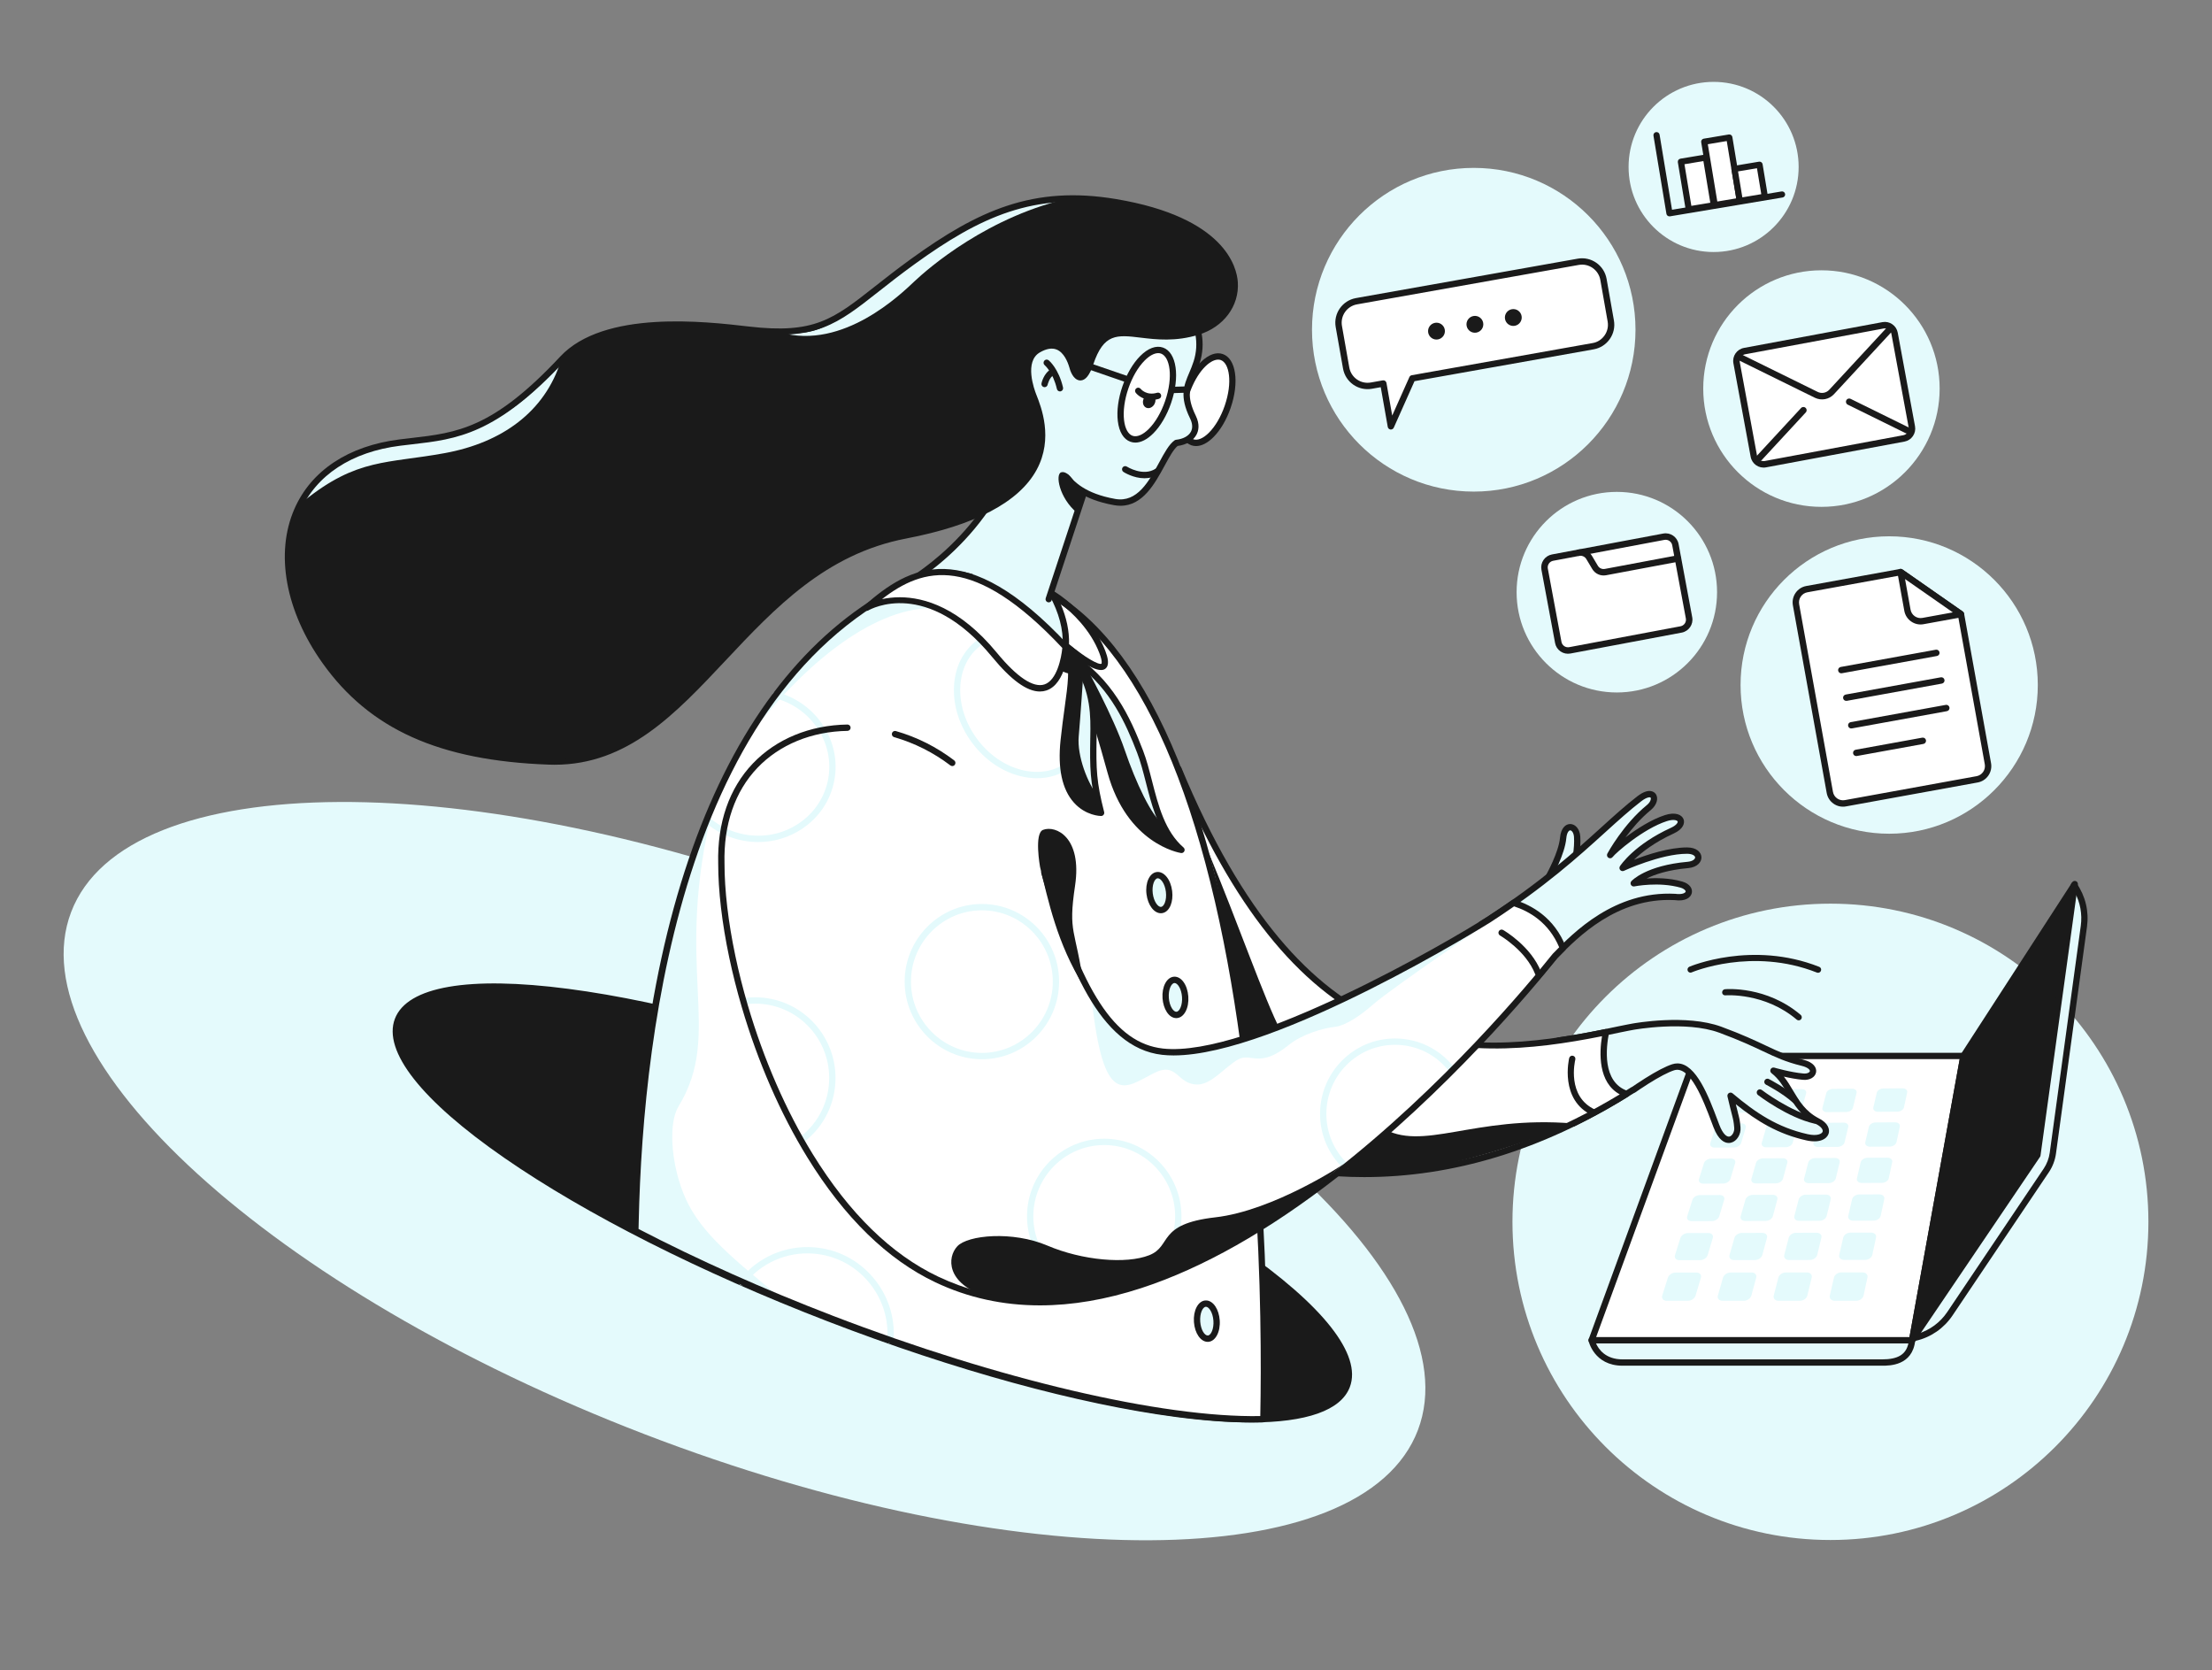 <svg width="253" height="191" viewBox="0 0 253 191" fill="none" xmlns="http://www.w3.org/2000/svg">
<rect x="0" y="0" width="253" height="191" fill="#808080" stroke="none"/>
<g clip-path="url(#clip0_1644_3349)">
<path d="M209.357 176.099C229.443 176.099 245.726 159.81 245.726 139.716C245.726 119.622 229.443 103.333 209.357 103.333C189.272 103.333 172.989 119.622 172.989 139.716C172.989 159.81 189.272 176.099 209.357 176.099Z" fill="#E4FAFC"/>
<path d="M162.173 163.537C168.495 146.926 139.136 120.2 96.599 103.842C54.062 87.484 14.455 87.689 8.134 104.3C1.812 120.911 31.171 147.638 73.708 163.995C116.245 180.353 155.852 180.148 162.173 163.537Z" fill="#E4FAFC"/>
<path d="M234.047 133.836L223.022 150.225C222.09 151.61 220.671 152.589 219.05 152.966L218.823 153.019L237.219 101.213C238.17 102.58 238.574 104.257 238.347 105.91L234.797 131.866C234.701 132.572 234.444 133.246 234.047 133.836Z" fill="#E4FAFC"/>
<path d="M218.822 153.381C218.721 153.381 218.623 153.338 218.554 153.259C218.466 153.161 218.44 153.022 218.484 152.897L236.88 101.092C236.925 100.964 237.038 100.873 237.171 100.855C237.307 100.837 237.437 100.895 237.514 101.006C238.521 102.452 238.944 104.211 238.704 105.96L235.154 131.916C235.05 132.672 234.771 133.407 234.345 134.039L223.32 150.428C222.334 151.894 220.846 152.921 219.13 153.319L218.903 153.372C218.877 153.378 218.85 153.381 218.822 153.381ZM237.306 102.044L219.389 152.501C220.748 152.084 221.921 151.216 222.724 150.023L233.749 133.634C234.113 133.093 234.352 132.464 234.441 131.817L237.992 105.861C238.172 104.537 237.93 103.206 237.306 102.044Z" fill="#1A1A1A"/>
<path d="M185.577 155.806H215.275C216.966 155.806 218.47 155.334 218.697 153.255C216.684 153.255 182.045 153.255 182.045 153.255C182.045 153.255 182.57 155.806 185.577 155.806Z" fill="#E4FAFC"/>
<path d="M215.275 156.168H185.577C182.315 156.168 181.699 153.356 181.693 153.328C181.671 153.221 181.698 153.11 181.766 153.026C181.834 152.942 181.937 152.893 182.045 152.893H218.697C218.799 152.893 218.897 152.936 218.965 153.013C219.033 153.09 219.066 153.192 219.055 153.294C218.741 156.168 216.132 156.168 215.275 156.168ZM182.546 153.616C182.835 154.275 183.622 155.444 185.577 155.444H215.275C217.074 155.444 217.995 154.892 218.275 153.616H182.546Z" fill="#1A1A1A"/>
<path d="M182.045 153.255H218.697L224.571 120.75H193.934L182.045 153.255Z" fill="white"/>
<path d="M218.698 153.617H182.045C181.928 153.617 181.818 153.559 181.75 153.462C181.683 153.365 181.667 153.241 181.708 153.13L193.597 120.625C193.649 120.482 193.784 120.388 193.934 120.388H224.571C224.678 120.388 224.779 120.435 224.848 120.518C224.916 120.6 224.945 120.709 224.925 120.814L219.052 153.319C219.02 153.492 218.871 153.617 218.698 153.617ZM182.561 152.893H218.397L224.14 121.111H194.185L182.561 152.893Z" fill="#1A1A1A"/>
<path d="M233.029 132.089L218.697 153.255L224.571 120.75L237.305 101.096L233.029 132.089Z" fill="#1A1A1A"/>
<path d="M218.698 153.617C218.652 153.617 218.605 153.608 218.561 153.59C218.404 153.525 218.313 153.358 218.344 153.19L224.217 120.685C224.226 120.637 224.244 120.592 224.27 120.552L237.004 100.898C237.096 100.755 237.274 100.697 237.431 100.756C237.589 100.816 237.685 100.977 237.662 101.145L233.386 132.138C233.378 132.193 233.358 132.246 233.327 132.292L218.995 153.458C218.926 153.56 218.814 153.617 218.698 153.617ZM224.912 120.886L219.355 151.641L232.685 131.955L236.728 102.65L224.912 120.886ZM233.029 132.089H233.033H233.029Z" fill="#1A1A1A"/>
<path d="M210.601 145.499L213.015 145.496C213.403 145.496 213.661 145.76 213.591 146.087L213.149 148.142C213.078 148.476 212.7 148.747 212.307 148.747H209.859C209.466 148.747 209.21 148.476 209.288 148.143L209.763 146.09C209.839 145.763 210.213 145.499 210.601 145.499ZM203.404 146.095L202.873 148.144C202.786 148.477 203.033 148.747 203.425 148.747H205.862C206.254 148.747 206.638 148.477 206.719 148.143L207.217 146.092C207.296 145.766 207.046 145.503 206.66 145.503L204.256 145.506C203.87 145.506 203.489 145.769 203.404 146.095ZM197.071 146.101L196.483 148.145C196.388 148.477 196.626 148.747 197.016 148.747H199.444C199.834 148.747 200.224 148.477 200.314 148.145L200.868 146.098C200.956 145.772 200.715 145.509 200.33 145.51L197.936 145.512C197.552 145.513 197.165 145.776 197.071 146.101ZM190.764 146.106L190.121 148.146C190.017 148.478 190.246 148.747 190.634 148.747H193.052C193.44 148.747 193.836 148.477 193.935 148.146L194.545 146.103C194.643 145.778 194.41 145.515 194.027 145.516L191.642 145.518C191.26 145.519 190.867 145.782 190.764 146.106ZM210.821 141.523L210.364 143.493C210.29 143.813 210.542 144.073 210.927 144.072L213.326 144.069C213.711 144.068 214.08 143.808 214.149 143.487L214.572 141.514C214.64 141.2 214.386 140.947 214.005 140.948L211.639 140.954C211.26 140.955 210.893 141.209 210.821 141.523ZM204.587 141.537L204.077 143.504C203.994 143.823 204.237 144.082 204.621 144.082L207.01 144.078C207.394 144.078 207.769 143.818 207.846 143.498L208.324 141.529C208.4 141.216 208.154 140.964 207.775 140.964L205.419 140.97C205.041 140.971 204.669 141.224 204.587 141.537ZM198.379 141.552L197.815 143.515C197.723 143.834 197.959 144.092 198.34 144.091L200.72 144.088C201.102 144.087 201.483 143.827 201.569 143.509L202.101 141.543C202.186 141.231 201.949 140.979 201.571 140.98L199.224 140.986C198.847 140.986 198.469 141.24 198.379 141.552ZM192.196 141.566L191.578 143.525C191.478 143.843 191.705 144.101 192.085 144.101L194.455 144.097C194.836 144.097 195.222 143.838 195.317 143.519L195.903 141.558C195.996 141.246 195.767 140.994 195.391 140.995L193.053 141.001C192.678 141.002 192.294 141.254 192.196 141.566ZM211.837 137.136L211.398 139.029C211.327 139.337 211.575 139.586 211.952 139.584L214.304 139.578C214.682 139.577 215.043 139.325 215.109 139.018L215.516 137.122C215.58 136.821 215.33 136.578 214.957 136.58L212.637 136.589C212.264 136.59 211.906 136.835 211.837 137.136ZM205.724 137.159L205.234 139.049C205.154 139.355 205.394 139.604 205.77 139.603L208.113 139.596C208.489 139.595 208.855 139.344 208.93 139.037L209.389 137.145C209.462 136.844 209.22 136.602 208.848 136.603L206.537 136.612C206.166 136.614 205.802 136.858 205.724 137.159ZM199.636 137.182L199.093 139.068C199.005 139.374 199.237 139.622 199.612 139.621L201.945 139.614C202.32 139.613 202.692 139.363 202.775 139.056L203.286 137.168C203.367 136.868 203.133 136.626 202.763 136.627L200.461 136.636C200.091 136.638 199.722 136.881 199.636 137.182ZM193.571 137.204L192.977 139.087C192.881 139.392 193.105 139.639 193.478 139.638L195.802 139.631C196.175 139.63 196.553 139.381 196.644 139.075L197.207 137.19C197.297 136.89 197.07 136.649 196.701 136.65L194.408 136.659C194.04 136.661 193.665 136.905 193.571 137.204ZM212.813 132.919L212.391 134.739C212.323 135.035 212.567 135.273 212.938 135.272L215.244 135.262C215.615 135.26 215.967 135.018 216.031 134.723L216.422 132.9C216.484 132.61 216.238 132.377 215.872 132.379L213.596 132.391C213.231 132.393 212.88 132.629 212.813 132.919ZM206.817 132.949L206.345 134.767C206.268 135.062 206.505 135.3 206.874 135.298L209.171 135.288C209.541 135.287 209.899 135.045 209.97 134.75L210.412 132.931C210.482 132.641 210.244 132.409 209.879 132.411L207.612 132.423C207.248 132.425 206.892 132.66 206.817 132.949ZM200.844 132.98L200.322 134.794C200.238 135.088 200.466 135.326 200.834 135.325L203.122 135.315C203.49 135.313 203.853 135.072 203.933 134.778L204.425 132.962C204.503 132.673 204.272 132.441 203.909 132.443L201.65 132.455C201.288 132.456 200.927 132.691 200.844 132.98ZM194.893 133.01L194.322 134.821C194.23 135.114 194.451 135.352 194.817 135.35L197.096 135.34C197.463 135.339 197.832 135.098 197.919 134.804L198.461 132.991C198.546 132.703 198.323 132.471 197.961 132.473L195.711 132.485C195.35 132.487 194.984 132.722 194.893 133.01ZM213.753 128.862L213.347 130.613C213.281 130.898 213.522 131.127 213.885 131.125L216.148 131.112C216.511 131.11 216.856 130.878 216.917 130.593L217.294 128.839C217.354 128.56 217.111 128.336 216.752 128.339L214.519 128.353C214.16 128.356 213.817 128.583 213.753 128.862ZM207.868 128.899L207.414 130.648C207.34 130.932 207.574 131.161 207.936 131.159L210.19 131.146C210.552 131.144 210.902 130.912 210.971 130.628L211.396 128.877C211.463 128.598 211.228 128.375 210.87 128.377L208.645 128.392C208.288 128.394 207.941 128.621 207.868 128.899ZM202.006 128.937L201.504 130.683C201.422 130.966 201.648 131.194 202.009 131.192L204.255 131.18C204.615 131.177 204.971 130.946 205.048 130.662L205.521 128.914C205.596 128.636 205.368 128.413 205.012 128.415L202.795 128.43C202.439 128.432 202.086 128.659 202.006 128.937ZM196.166 128.974L195.616 130.717C195.527 130.999 195.746 131.228 196.105 131.226L198.342 131.213C198.702 131.211 199.062 130.979 199.146 130.696L199.667 128.952C199.75 128.674 199.53 128.451 199.174 128.454L196.966 128.468C196.611 128.471 196.253 128.697 196.166 128.974ZM214.657 124.956L214.266 126.643C214.203 126.916 214.441 127.136 214.797 127.134L217.018 127.118C217.375 127.116 217.712 126.891 217.771 126.617L218.134 124.928C218.191 124.66 217.952 124.445 217.6 124.447L215.407 124.464C215.055 124.468 214.719 124.687 214.657 124.956ZM208.88 125L208.443 126.684C208.372 126.957 208.603 127.177 208.958 127.174L211.17 127.159C211.526 127.157 211.868 126.932 211.935 126.659L212.344 124.973C212.409 124.705 212.177 124.49 211.826 124.493L209.642 124.51C209.291 124.513 208.95 124.732 208.88 125ZM203.125 125.044L202.642 126.725C202.563 126.998 202.787 127.217 203.14 127.215L205.344 127.2C205.699 127.197 206.046 126.974 206.12 126.7L206.576 125.017C206.649 124.75 206.424 124.535 206.073 124.538L203.897 124.555C203.547 124.558 203.202 124.776 203.125 125.044ZM197.391 125.088L196.861 126.766C196.775 127.039 196.992 127.258 197.344 127.255L199.54 127.24C199.893 127.238 200.246 127.014 200.327 126.742L200.828 125.062C200.908 124.794 200.69 124.58 200.342 124.583L198.173 124.6C197.825 124.602 197.475 124.821 197.391 125.088Z" fill="#E4FAFC"/>
<path d="M154.053 158.489C156.818 151.204 134.76 135.928 104.785 124.369C74.81 112.81 48.27 109.346 45.505 116.631C42.74 123.916 64.799 139.192 94.773 150.75C124.748 162.309 151.288 165.774 154.053 158.489Z" fill="#1A1A1A"/>
<path d="M143.022 162.659C140.558 162.659 137.732 162.455 134.569 162.042C123.345 160.578 109.166 156.687 94.642 151.088C80.119 145.488 66.984 138.847 57.656 132.387C48.199 125.839 43.763 120.197 45.165 116.501C46.568 112.805 53.606 111.587 64.984 113.072C76.209 114.536 90.388 118.427 104.911 124.026C119.434 129.626 132.57 136.267 141.898 142.727C151.355 149.275 155.791 154.917 154.388 158.613C153.376 161.282 149.423 162.659 143.022 162.659ZM56.526 113.184C50.507 113.184 46.731 114.41 45.839 116.761C44.586 120.063 49.042 125.54 58.064 131.788C67.347 138.215 80.429 144.828 94.9 150.408C109.372 155.988 123.492 159.864 134.662 161.321C145.516 162.737 152.461 161.656 153.714 158.354C154.967 155.051 150.512 149.574 141.49 143.327C132.207 136.899 119.124 130.286 104.653 124.706C90.182 119.126 76.061 115.251 64.892 113.793C61.765 113.385 58.961 113.184 56.526 113.184Z" fill="#1A1A1A"/>
<path d="M177.198 100.143C177.198 100.143 178.625 97.594 178.787 95.835C178.95 94.077 180.284 94.323 180.386 95.666C180.488 97.01 180.101 98.83 180.101 98.83" fill="#E4FAFC"/>
<path d="M177.197 100.505C177.137 100.505 177.077 100.49 177.021 100.459C176.847 100.36 176.786 100.14 176.883 99.965C176.897 99.94 178.274 97.462 178.428 95.802C178.536 94.639 179.1 94.226 179.595 94.226C179.598 94.226 179.6 94.226 179.603 94.226C180.118 94.23 180.676 94.717 180.746 95.639C180.85 97.019 180.47 98.83 180.453 98.906C180.412 99.102 180.22 99.225 180.025 99.185C179.83 99.144 179.706 98.951 179.748 98.755C179.751 98.737 180.122 96.969 180.026 95.695C179.988 95.189 179.747 94.952 179.596 94.951C179.596 94.951 179.596 94.951 179.595 94.951C179.448 94.951 179.208 95.195 179.146 95.87C178.978 97.684 177.571 100.214 177.511 100.321C177.446 100.438 177.323 100.505 177.197 100.505Z" fill="#1A1A1A"/>
<path d="M192.959 97.266C189.853 97.263 185.586 99.249 185.586 99.249C185.586 99.249 187.108 96.887 191.283 94.98C192.936 94.225 192.331 92.974 190.543 93.549C187.758 94.446 184.535 97.273 184.161 97.783C184.161 97.783 185.933 94.512 188.595 92.337C189.682 91.448 189.2 90.029 187.491 91.344C183.423 94.473 179.53 99.153 170.28 105.156C170.063 105.297 169.776 105.478 169.432 105.69L175.763 111.797C177.096 110.258 177.832 109.34 177.846 109.33C180.078 107.053 184.678 102.208 191.589 102.569C193.382 102.823 193.659 101.545 192.324 101.16C189.737 100.413 186.858 101.005 186.858 101.005C186.858 101.005 188.376 99.323 193.053 98.907C194.659 98.764 194.652 97.268 192.959 97.266Z" fill="#E4FAFC"/>
<path d="M175.763 112.159C175.67 112.159 175.581 112.123 175.514 112.059L169.183 105.952C169.102 105.874 169.062 105.763 169.074 105.652C169.086 105.54 169.148 105.44 169.243 105.381C169.585 105.17 169.868 104.991 170.085 104.851C176.294 100.822 180.086 97.385 183.134 94.623C184.636 93.262 185.934 92.086 187.272 91.057C188.611 90.026 189.204 90.57 189.354 90.76C189.736 91.247 189.503 92.063 188.823 92.618C187.655 93.572 186.657 94.751 185.913 95.758C187.201 94.781 188.894 93.7 190.434 93.205C191.628 92.819 192.362 93.165 192.558 93.677C192.727 94.116 192.533 94.808 191.432 95.31C189.207 96.326 187.75 97.481 186.89 98.311C188.43 97.717 190.91 96.904 192.952 96.904C192.954 96.904 192.957 96.904 192.96 96.904C194.062 96.905 194.579 97.461 194.604 98.011C194.627 98.549 194.162 99.172 193.085 99.268C190.775 99.474 189.259 99.997 188.334 100.455C189.431 100.377 190.964 100.39 192.425 100.811C193.306 101.065 193.601 101.646 193.503 102.11C193.399 102.601 192.821 103.109 191.539 102.928C184.953 102.589 180.416 107.222 178.235 109.45L178.109 109.578C178.094 109.596 178.06 109.637 178.008 109.7C177.752 110.011 177.073 110.836 176.035 112.035C175.97 112.11 175.878 112.155 175.779 112.159C175.774 112.159 175.768 112.159 175.763 112.159ZM170.017 105.752L175.739 111.272C176.632 110.235 177.219 109.521 177.452 109.238C177.55 109.12 177.58 109.083 177.602 109.062L177.72 108.941C179.975 106.638 184.673 101.843 191.607 102.207C192.441 102.323 192.77 102.085 192.797 101.958C192.82 101.85 192.654 101.632 192.225 101.508C189.751 100.794 186.959 101.355 186.93 101.36C186.778 101.392 186.622 101.32 186.545 101.185C186.467 101.049 186.486 100.878 186.591 100.762C186.657 100.689 188.258 98.97 193.022 98.546C193.628 98.492 193.89 98.219 193.883 98.043C193.874 97.842 193.547 97.629 192.958 97.629C192.956 97.629 192.953 97.629 192.951 97.629C189.96 97.629 185.779 99.558 185.737 99.578C185.593 99.645 185.419 99.609 185.313 99.486C185.208 99.365 185.196 99.187 185.283 99.052C185.348 98.952 186.911 96.578 191.133 94.65C191.75 94.368 191.927 94.047 191.884 93.937C191.832 93.801 191.418 93.649 190.653 93.894C187.931 94.771 184.781 97.548 184.451 97.997C184.338 98.15 184.127 98.19 183.967 98.087C183.807 97.985 183.753 97.776 183.844 97.608C183.917 97.472 185.681 94.249 188.367 92.055C188.795 91.706 188.869 91.312 188.787 91.209C188.734 91.141 188.381 91.116 187.709 91.632C186.395 92.644 185.107 93.81 183.616 95.161C180.55 97.94 176.733 101.399 170.475 105.46C170.346 105.544 170.193 105.642 170.017 105.752Z" fill="#1A1A1A"/>
<path d="M207.859 128.202C205.013 126.717 204.881 124.004 202.838 122.431C202.838 122.431 204.73 122.986 206.248 123.117C207.497 123.225 208.012 121.979 206.144 121.524C202.854 120.722 201.935 119.657 196.767 117.75C192.804 116.288 186.751 117.406 186.751 117.406C186.751 117.406 185.748 117.591 185.187 117.713C182.832 118.221 180.518 118.667 178.245 118.99L179.933 128.467C182.196 127.366 184.485 126.09 186.796 124.623L186.795 124.645C186.795 124.645 187.031 124.478 187.4 124.231C187.696 124.039 187.991 123.853 188.288 123.656C188.298 123.649 188.308 123.641 188.318 123.634C189.279 123.028 190.498 122.324 191.372 122.043C193.667 121.305 195.279 126.043 196.311 128.75C197.342 131.458 198.817 130.129 198.713 128.938C198.61 127.748 198.572 128.043 197.935 125.301C200.511 127.473 203.063 129.243 206.679 130.049C208.935 130.551 209.582 129.045 207.859 128.202Z" fill="#E4FAFC"/>
<path d="M197.724 130.699C197.246 130.699 196.548 130.387 195.973 128.879L195.771 128.344C194.849 125.897 193.307 121.8 191.481 122.387C190.804 122.605 189.776 123.142 188.509 123.941C188.287 124.09 188.089 124.217 187.89 124.345L187.595 124.535C187.237 124.775 187.004 124.94 187.002 124.941C186.965 124.967 186.924 124.986 186.881 124.996C184.643 126.412 182.359 127.689 180.089 128.793C179.987 128.843 179.869 128.841 179.768 128.79C179.668 128.738 179.597 128.642 179.577 128.531L177.889 119.053C177.872 118.956 177.894 118.857 177.952 118.777C178.01 118.697 178.096 118.644 178.194 118.63C180.239 118.34 182.436 117.935 185.11 117.358C185.671 117.237 186.644 117.057 186.685 117.049C186.936 117.003 192.881 115.93 196.891 117.409C199.267 118.286 200.767 118.994 201.973 119.563C203.426 120.249 204.477 120.744 206.229 121.171C207.45 121.468 207.799 122.103 207.719 122.598C207.625 123.175 206.997 123.547 206.217 123.478C205.487 123.415 204.683 123.259 204.03 123.11C204.439 123.619 204.766 124.171 205.087 124.713C205.777 125.876 206.49 127.078 208.021 127.878C209.118 128.416 209.312 129.17 209.144 129.652C208.948 130.216 208.164 130.751 206.6 130.402C203.38 129.684 200.982 128.232 198.534 126.264C198.633 126.668 198.709 126.967 198.77 127.206C198.958 127.941 199.003 128.116 199.072 128.906C199.143 129.722 198.651 130.513 197.976 130.669C197.902 130.687 197.817 130.699 197.724 130.699ZM191.855 121.601C194.003 121.601 195.456 125.46 196.446 128.088L196.647 128.62C197.064 129.714 197.522 130.033 197.814 129.964C198.13 129.89 198.392 129.408 198.354 128.97C198.29 128.239 198.257 128.109 198.073 127.387C197.967 126.974 197.814 126.378 197.583 125.383C197.548 125.231 197.613 125.073 197.746 124.991C197.878 124.91 198.048 124.923 198.166 125.023C200.834 127.272 203.316 128.927 206.757 129.694C207.845 129.936 208.381 129.651 208.463 129.414C208.537 129.202 208.329 128.836 207.701 128.528C207.698 128.527 207.695 128.525 207.693 128.524C205.977 127.629 205.21 126.335 204.468 125.085C203.94 124.194 203.44 123.352 202.619 122.719C202.481 122.613 202.438 122.424 202.517 122.268C202.595 122.112 202.773 122.035 202.939 122.084C202.958 122.089 204.816 122.629 206.28 122.756C206.719 122.794 206.985 122.621 207.008 122.482C207.031 122.342 206.793 122.055 206.06 121.876C204.237 121.432 203.103 120.897 201.668 120.22C200.474 119.657 198.989 118.956 196.643 118.09C192.816 116.678 186.876 117.751 186.816 117.762C186.815 117.762 185.82 117.946 185.262 118.067C182.732 118.614 180.623 119.006 178.666 119.295L180.204 127.931C182.344 126.87 184.495 125.655 186.603 124.316C186.631 124.299 186.661 124.285 186.692 124.275C186.796 124.203 186.973 124.081 187.201 123.929L187.503 123.734C187.698 123.609 187.892 123.484 188.088 123.353C188.091 123.352 188.124 123.329 188.126 123.327C189.463 122.484 190.518 121.936 191.262 121.697C191.465 121.631 191.663 121.601 191.855 121.601Z" fill="#1A1A1A"/>
<path d="M183.681 118.029C165.583 121.739 148.501 120.953 134.784 87.924L110.307 109.734C118.016 122.445 149.243 147.845 186.04 125.088C182.837 123.987 183.325 119.781 183.681 118.029Z" fill="white"/>
<path d="M156.035 134.601C151.967 134.601 147.892 134.109 143.814 133.124C125.516 128.704 113.694 116.015 109.999 109.923C109.908 109.773 109.937 109.579 110.068 109.463L134.545 87.653C134.632 87.576 134.75 87.544 134.865 87.571C134.978 87.597 135.072 87.677 135.117 87.784C149.184 121.655 166.785 121.122 183.609 117.674C183.728 117.651 183.851 117.687 183.936 117.773C184.022 117.86 184.059 117.983 184.034 118.103C183.696 119.764 183.225 123.737 186.157 124.746C186.289 124.791 186.383 124.909 186.399 125.048C186.414 125.187 186.348 125.324 186.229 125.397C176.323 131.523 166.208 134.601 156.035 134.601ZM110.774 109.803C114.586 115.899 126.17 128.116 143.983 132.419C157.864 135.773 171.748 133.324 185.262 125.14C182.774 123.778 182.92 120.393 183.23 118.49C175.254 120.09 166.015 121.097 157.438 117.082C148.398 112.849 140.94 103.507 134.647 88.53L110.774 109.803Z" fill="#1A1A1A"/>
<path d="M95.12 150.794C115.137 158.49 133.615 162.58 144.5 162.283C145.346 122.117 138.229 59.501 106.073 65.729C72.603 79.278 72.878 134.392 72.668 140.753C79.331 144.218 86.928 147.645 95.12 150.794Z" fill="white"/>
<path d="M81.596 92.117C76.9 110.859 82.839 117.939 77.591 126.546C76.494 128.345 76.687 132.701 78.143 136.403C79.709 140.382 82.839 143.159 89.1 148.249C79.156 143.899 72.668 140.752 72.668 140.752C72.668 140.752 72.618 111.692 81.596 92.117Z" fill="#E4FAFC"/>
<path d="M107.423 69.582C101.346 69.026 93.059 74.302 85.233 84.76C86.145 82.928 87.335 81.084 88.659 79.336C92.816 73.843 98.283 69.285 100.518 68.934C103.464 68.472 107.423 69.582 107.423 69.582Z" fill="#E4FAFC"/>
<path d="M86.729 96.288C86.152 96.288 85.571 96.234 84.991 96.125C83.387 95.822 81.895 95.105 80.676 94.051C80.525 93.921 80.508 93.692 80.638 93.54C80.768 93.388 80.996 93.372 81.147 93.502C82.269 94.473 83.645 95.133 85.124 95.412C87.299 95.823 89.494 95.39 91.308 94.194C93.117 93.001 94.329 91.189 94.721 89.094C95.488 84.988 92.813 80.92 88.63 79.835C88.437 79.784 88.322 79.587 88.371 79.393C88.421 79.199 88.618 79.083 88.811 79.133C93.359 80.313 96.266 84.748 95.429 89.228C95.001 91.519 93.678 93.498 91.703 94.8C90.217 95.78 88.496 96.288 86.729 96.288Z" fill="#E4FAFC"/>
<path d="M104.109 66.527C108.503 63.91 112.185 65.686 121.873 73.962C122.023 71.44 121.647 69.243 120.035 67.712C118.422 66.182 111.513 61.322 104.109 66.527Z" fill="#E4FAFC"/>
<path d="M101.842 153.633C101.833 153.633 101.823 153.633 101.814 153.632C101.615 153.617 101.467 153.443 101.482 153.243C101.669 150.789 100.895 148.409 99.302 146.541C97.708 144.673 95.486 143.54 93.045 143.351C89.99 143.115 87.037 144.42 85.138 146.84C85.016 146.997 84.789 147.025 84.632 146.9C84.476 146.776 84.449 146.548 84.572 146.391C86.62 143.781 89.811 142.375 93.1 142.629C95.733 142.832 98.13 144.054 99.849 146.069C101.568 148.084 102.403 150.652 102.201 153.299C102.187 153.489 102.029 153.633 101.842 153.633Z" fill="#E4FAFC"/>
<path d="M138.084 97.115C141.675 105.723 144.576 114.191 146.51 117.939C149.434 123.609 153.277 125.991 157.973 128.906C162.669 131.822 168.469 127.518 179.933 128.468C166.536 133.765 156.454 135.848 143.333 132.932C143.057 126.407 140.433 103.501 138.084 97.115Z" fill="#1A1A1A"/>
<path d="M143.377 162.659C131.992 162.659 113.63 158.297 94.991 151.131C86.976 148.05 79.41 144.666 72.502 141.074C72.379 141.009 72.303 140.879 72.308 140.74C72.316 140.465 72.325 140.099 72.335 139.649C73.214 100.179 85.148 73.807 105.939 65.391C105.96 65.382 105.983 65.376 106.005 65.372C113.925 63.838 120.827 66.353 126.524 72.845C131.451 78.46 135.495 87.07 138.543 98.434C144.955 122.344 145.097 151.055 144.861 162.289C144.857 162.483 144.703 162.639 144.51 162.644C144.141 162.654 143.762 162.659 143.377 162.659ZM95.248 150.454C114.242 157.756 132.927 162.13 144.147 161.927C144.372 150.49 144.169 122.201 137.846 98.623C134.828 87.368 130.836 78.856 125.983 73.325C120.474 67.048 113.811 64.609 106.176 66.077C78.535 77.293 73.561 116.993 73.055 139.665C73.048 140.003 73.041 140.294 73.035 140.534C79.865 144.076 87.337 147.412 95.248 150.454Z" fill="#1A1A1A"/>
<path d="M82.505 98.723C82.496 107.908 86.342 121.315 92.842 131.898C95.978 137.005 99.733 141.455 103.97 144.455C131.878 164.213 173.257 115.209 177.846 109.329C178.115 109.055 178.419 108.743 178.757 108.407C177.496 105.185 175.001 103.822 173.114 103.243C172.227 103.865 171.287 104.502 170.28 105.155C166.53 107.589 143.033 121.395 132.961 120.259C126.642 119.546 123.352 111.081 119.854 98.781" fill="white"/>
<path d="M126.299 147.965C121.429 147.965 117.467 143.983 117.467 139.088C117.467 134.193 121.429 130.211 126.299 130.211C131.169 130.211 135.13 134.193 135.13 139.088C135.13 143.983 131.169 147.965 126.299 147.965ZM126.299 130.936C121.827 130.936 118.189 134.593 118.189 139.088C118.189 143.583 121.827 147.24 126.299 147.24C130.771 147.24 134.409 143.583 134.409 139.088C134.409 134.593 130.771 130.936 126.299 130.936Z" fill="#E4FAFC"/>
<path d="M118.597 88.991C117.968 88.991 117.32 88.908 116.664 88.742C114.544 88.204 112.591 86.846 111.167 84.918C109.743 82.992 109.013 80.721 109.113 78.524C109.213 76.3 110.149 74.418 111.748 73.224C113.348 72.03 115.41 71.672 117.558 72.218C119.679 72.756 121.631 74.114 123.055 76.041C124.48 77.968 125.21 80.24 125.11 82.435C125.009 84.659 124.073 86.542 122.474 87.736C121.363 88.565 120.028 88.991 118.597 88.991ZM115.628 72.695C114.349 72.695 113.162 73.072 112.179 73.806C110.757 74.868 109.924 76.555 109.833 78.557C109.741 80.587 110.421 82.693 111.746 84.486C113.072 86.279 114.881 87.541 116.841 88.039C118.774 88.53 120.622 88.215 122.044 87.154C123.466 86.092 124.299 84.404 124.39 82.402C124.482 80.373 123.802 78.267 122.476 76.473C121.151 74.68 119.342 73.418 117.381 72.92C116.786 72.769 116.198 72.695 115.628 72.695Z" fill="#E4FAFC"/>
<path d="M207.599 128.495C207.572 128.495 207.546 128.492 207.518 128.486C204.46 127.79 201.205 125.319 201.068 125.214C200.91 125.093 200.879 124.865 201 124.706C201.121 124.546 201.347 124.515 201.505 124.637C201.537 124.662 204.773 127.118 207.678 127.779C207.872 127.824 207.994 128.017 207.95 128.213C207.912 128.381 207.763 128.495 207.599 128.495Z" fill="#1A1A1A"/>
<path d="M202.152 123.71C202.152 123.71 204.062 124.68 205.342 125.845L202.152 123.71Z" fill="#E4FAFC"/>
<path d="M205.342 126.208C205.256 126.208 205.169 126.177 205.1 126.114C203.872 124.996 202.008 124.043 201.989 124.034C201.811 123.943 201.74 123.725 201.83 123.547C201.92 123.368 202.138 123.296 202.315 123.387C202.394 123.427 204.283 124.392 205.584 125.576C205.732 125.711 205.743 125.94 205.609 126.089C205.538 126.167 205.441 126.208 205.342 126.208Z" fill="#1A1A1A"/>
<path d="M153.898 133.711C153.809 133.711 153.72 133.678 153.65 133.612C151.93 131.969 150.983 129.751 150.983 127.366C150.983 122.615 154.829 118.749 159.556 118.749C162.249 118.749 164.733 119.984 166.37 122.137C166.491 122.296 166.461 122.523 166.302 122.645C166.144 122.766 165.918 122.736 165.797 122.577C164.297 120.605 162.022 119.474 159.555 119.474C155.226 119.474 151.704 123.014 151.704 127.366C151.704 129.55 152.571 131.581 154.146 133.087C154.29 133.224 154.296 133.454 154.159 133.599C154.089 133.674 153.993 133.711 153.898 133.711Z" fill="#E4FAFC"/>
<path d="M124.826 113.914C126.186 126.845 128.605 124.45 131.933 122.733C134.688 121.311 134.565 123.988 136.929 124.016C138.597 124.036 140.138 121.953 141.627 121.143C143.115 120.334 144.033 122.237 147.424 119.48C148.934 118.252 151.377 117.559 152.658 117.423C153.94 117.287 155.693 116.052 157.031 114.876C159.319 112.864 171.422 104.69 171.422 104.69C171.422 104.69 154.236 114.707 146.353 117.221C141.733 118.694 130.626 124.465 124.826 113.914Z" fill="#E4FAFC"/>
<path d="M91.798 130.623C91.691 130.623 91.584 130.575 91.513 130.483C91.391 130.325 91.419 130.097 91.576 129.974C93.65 128.351 94.84 125.905 94.84 123.266C94.84 118.579 91.047 114.767 86.385 114.767C86 114.767 85.613 114.793 85.234 114.845C85.037 114.872 84.855 114.733 84.828 114.535C84.801 114.336 84.94 114.154 85.137 114.127C85.548 114.071 85.968 114.042 86.385 114.042C91.445 114.042 95.561 118.18 95.561 123.266C95.561 126.13 94.27 128.784 92.019 130.546C91.953 130.598 91.875 130.623 91.798 130.623Z" fill="#E4FAFC"/>
<path d="M125.931 76.618C124.756 76.618 122.628 74.914 121.673 74.095C121.589 74.023 121.542 73.915 121.547 73.804C121.625 71.978 121.133 70.108 120.043 68.088C119.966 67.945 119.993 67.768 120.109 67.655C120.226 67.541 120.402 67.52 120.543 67.603C120.715 67.705 124.78 70.142 126.423 74.436C126.685 75.123 126.969 76.082 126.4 76.486C126.272 76.577 126.113 76.618 125.931 76.618ZM122.273 73.656C124.061 75.166 125.695 76.079 125.984 75.894C125.984 75.894 126.127 75.684 125.749 74.697C124.717 71.996 122.604 70.033 121.297 69.017C121.989 70.618 122.31 72.148 122.273 73.656Z" fill="#1A1A1A"/>
<path d="M121.657 75.189L121.696 76.439C121.696 76.439 122.57 76.92 123.165 76.589L124.044 75.536L122.185 74.097L121.657 75.189Z" fill="#1A1A1A"/>
<path d="M122.67 77.069C122.111 77.069 121.6 76.799 121.523 76.758C121.411 76.696 121.34 76.579 121.336 76.451L121.296 75.2C121.294 75.141 121.307 75.083 121.332 75.03L121.861 73.938C121.909 73.84 121.997 73.769 122.103 73.744C122.208 73.719 122.32 73.743 122.406 73.81L124.264 75.249C124.342 75.309 124.392 75.399 124.403 75.497C124.413 75.595 124.384 75.694 124.321 75.769L123.442 76.822C123.413 76.856 123.379 76.885 123.34 76.906C123.126 77.025 122.894 77.069 122.67 77.069ZM122.05 76.204C122.294 76.301 122.675 76.405 122.939 76.297L123.526 75.592L122.316 74.655L122.021 75.267L122.05 76.204Z" fill="#1A1A1A"/>
<path d="M135.132 97.185C135.132 97.185 129.221 96.243 127.025 88.266C125.082 81.206 123.681 77.134 122.239 74.864C127.127 77.951 129.062 82.485 130.399 85.957C131.737 89.431 131.977 94.455 135.132 97.185Z" fill="#1A1A1A"/>
<path d="M125.94 92.947C125.94 92.947 120.799 92.933 121.66 84.702C122.192 79.62 122.957 77.156 122.243 74.561C125.21 78.397 125.112 81.62 125.063 84.38C124.996 88.104 125.065 89.533 125.94 92.947Z" fill="#1A1A1A"/>
<path d="M182.305 127.587C182.256 127.587 182.205 127.576 182.158 127.555C178.318 125.817 179.467 121.037 179.478 120.989C179.527 120.795 179.721 120.677 179.916 120.726C180.109 120.775 180.226 120.971 180.178 121.165C180.135 121.338 179.168 125.406 182.454 126.893C182.635 126.976 182.717 127.19 182.635 127.373C182.574 127.507 182.443 127.587 182.305 127.587Z" fill="#1A1A1A"/>
<path d="M175.923 111.625C175.779 111.625 175.643 111.538 175.587 111.395C174.53 108.699 171.596 106.991 171.566 106.974C171.393 106.875 171.333 106.653 171.432 106.48C171.53 106.306 171.75 106.245 171.924 106.344C172.053 106.419 175.109 108.198 176.259 111.13C176.332 111.316 176.241 111.527 176.055 111.6C176.012 111.617 175.967 111.625 175.923 111.625Z" fill="#1A1A1A"/>
<path d="M132.845 104.061C133.457 103.983 133.842 103.028 133.703 101.926C133.565 100.825 132.957 99.996 132.345 100.073C131.732 100.151 131.348 101.107 131.487 102.208C131.625 103.309 132.233 104.138 132.845 104.061Z" fill="#E4FAFC"/>
<path d="M132.772 104.429C131.997 104.429 131.291 103.507 131.133 102.254C130.967 100.934 131.482 99.819 132.304 99.715C133.131 99.612 133.9 100.562 134.066 101.882C134.14 102.475 134.079 103.054 133.895 103.514C133.681 104.044 133.326 104.366 132.895 104.421C132.854 104.427 132.812 104.429 132.772 104.429ZM132.429 100.432C132.417 100.432 132.406 100.432 132.394 100.434C132.04 100.479 131.731 101.228 131.848 102.163C131.966 103.099 132.45 103.744 132.804 103.702C132.962 103.682 133.116 103.514 133.225 103.242C133.363 102.901 133.408 102.438 133.349 101.973C133.237 101.068 132.78 100.432 132.429 100.432Z" fill="#1A1A1A"/>
<path d="M134.58 116.056C135.195 116.01 135.629 115.077 135.548 113.97C135.468 112.863 134.904 112.002 134.288 112.047C133.673 112.092 133.239 113.026 133.32 114.133C133.4 115.24 133.964 116.101 134.58 116.056Z" fill="#E4FAFC"/>
<path d="M134.538 116.421C134.132 116.421 133.749 116.177 133.455 115.727C133.183 115.313 133.01 114.757 132.967 114.161C132.87 112.834 133.442 111.748 134.268 111.687C135.105 111.621 135.818 112.618 135.914 113.944C136.011 115.271 135.439 116.358 134.612 116.418C134.588 116.42 134.563 116.421 134.538 116.421ZM134.342 112.409C134.335 112.409 134.328 112.409 134.321 112.41C133.965 112.436 133.618 113.167 133.686 114.108C133.72 114.576 133.855 115.02 134.057 115.328C134.217 115.573 134.406 115.71 134.56 115.695C134.916 115.669 135.263 114.937 135.195 113.997C135.128 113.075 134.694 112.409 134.342 112.409Z" fill="#1A1A1A"/>
<path d="M138.17 153.074C138.785 153.029 139.219 152.095 139.138 150.988C139.058 149.881 138.494 149.021 137.879 149.066C137.263 149.111 136.83 150.045 136.91 151.152C136.99 152.259 137.554 153.119 138.17 153.074Z" fill="#E4FAFC"/>
<path d="M138.132 153.441C137.336 153.441 136.652 152.469 136.558 151.181C136.461 149.854 137.034 148.768 137.86 148.707C138.283 148.676 138.705 148.92 139.018 149.398C139.289 149.812 139.462 150.368 139.506 150.965C139.602 152.291 139.03 153.378 138.204 153.439C138.18 153.44 138.156 153.441 138.132 153.441ZM137.932 149.429C137.925 149.429 137.919 149.429 137.912 149.43C137.556 149.456 137.209 150.188 137.277 151.128C137.345 152.068 137.781 152.736 138.151 152.715C138.507 152.689 138.854 151.957 138.786 151.017C138.752 150.549 138.617 150.105 138.416 149.797C138.262 149.562 138.086 149.429 137.932 149.429Z" fill="#1A1A1A"/>
<path d="M153.697 133.104C153.697 133.104 145.699 138.441 138.993 139.203C132.286 139.965 134.082 142.485 131.455 143.529C128.828 144.574 123.793 144.133 119.799 142.433C115.806 140.733 110.688 141.229 109.495 142.511C108.302 143.794 108.248 146.728 112.672 148.203C117.095 149.678 124.884 149.083 134.079 145.427C143.275 141.771 149.44 136.594 153.697 133.104Z" fill="#1A1A1A"/>
<path d="M118.946 149.27C114.695 149.27 110.699 148.391 106.993 146.634C101.513 144.036 96.585 139.233 92.346 132.356C89.274 127.373 86.677 121.42 84.835 115.142C84.278 113.247 83.797 111.339 83.403 109.472C82.577 105.551 82.142 101.834 82.145 98.723C82.03 94.09 83.402 90.136 86.113 87.297C88.786 84.498 92.625 82.919 96.922 82.85C96.924 82.85 96.926 82.85 96.928 82.85C97.125 82.85 97.286 83.008 97.289 83.206C97.292 83.406 97.133 83.571 96.934 83.575C92.83 83.641 89.172 85.141 86.634 87.799C84.059 90.495 82.756 94.269 82.866 98.714C82.863 101.785 83.293 105.45 84.11 109.322C84.499 111.171 84.976 113.06 85.527 114.937C87.351 121.154 89.921 127.045 92.959 131.974C97.124 138.73 101.949 143.442 107.301 145.979C119.621 151.818 134.822 147.809 152.484 134.064C165.079 124.262 174.771 112.598 177.441 109.257C177.549 109.122 177.58 109.083 177.604 109.061L177.708 108.955C177.9 108.759 178.108 108.546 178.333 108.32C177.136 105.479 174.912 104.209 173.175 103.642C172.274 104.272 171.389 104.868 170.476 105.46C170.231 105.619 146.03 120.688 134.236 120.689C133.778 120.689 133.34 120.666 132.921 120.619C125.73 119.808 122.025 110.159 119.093 99.853C119.038 99.66 119.149 99.46 119.34 99.404C119.534 99.349 119.732 99.461 119.786 99.653C123.701 113.417 127.531 119.282 133.002 119.899C142.779 121.002 165.932 107.546 170.085 104.851C171.04 104.232 171.964 103.608 172.909 102.946C173 102.883 173.114 102.864 173.22 102.897C175.174 103.496 177.778 104.915 179.094 108.275C179.146 108.41 179.114 108.563 179.011 108.665C178.723 108.951 178.46 109.22 178.222 109.463L178.11 109.577C178.094 109.596 178.058 109.642 178.003 109.71C175.321 113.067 165.583 124.786 152.925 134.637C145.061 140.757 137.527 145.016 130.529 147.296C126.492 148.612 122.623 149.27 118.946 149.27Z" fill="#1A1A1A"/>
<path d="M118.956 99.128C118.956 99.128 118.261 95.292 119.301 94.894C120.751 94.338 123.79 95.727 122.961 101.279C122.132 106.832 123.03 106.092 123.951 112.756C120.912 107.943 119.877 102.922 118.956 99.128Z" fill="#1A1A1A"/>
<path d="M112.303 121.124C107.433 121.124 103.472 117.142 103.472 112.247C103.472 107.352 107.433 103.37 112.303 103.37C117.173 103.37 121.135 107.352 121.135 112.247C121.135 117.142 117.173 121.124 112.303 121.124ZM112.303 104.095C107.832 104.095 104.193 107.752 104.193 112.247C104.193 116.742 107.832 120.399 112.303 120.399C116.775 120.399 120.414 116.742 120.414 112.247C120.414 107.752 116.775 104.095 112.303 104.095Z" fill="#E4FAFC"/>
<path d="M108.919 87.237C106.89 85.696 104.653 84.6 102.365 83.944L108.919 87.237Z" fill="white"/>
<path d="M108.919 87.599C108.843 87.599 108.767 87.575 108.702 87.526C106.753 86.046 104.588 84.959 102.267 84.293C102.075 84.238 101.964 84.037 102.019 83.845C102.073 83.652 102.274 83.541 102.464 83.596C104.872 84.286 107.116 85.414 109.136 86.948C109.295 87.069 109.326 87.296 109.206 87.456C109.136 87.55 109.028 87.599 108.919 87.599Z" fill="#1A1A1A"/>
<path d="M140.418 46.522C141.347 43.83 141.045 41.281 139.744 40.827C138.444 40.373 136.636 42.188 135.708 44.879C134.779 47.571 135.08 50.12 136.381 50.574C137.682 51.028 139.489 49.213 140.418 46.522Z" fill="white"/>
<path d="M136.798 51.008C136.614 51.008 136.434 50.978 136.261 50.918C135.494 50.651 134.992 49.831 134.848 48.61C134.715 47.481 134.898 46.115 135.365 44.762C136.374 41.838 138.349 39.958 139.861 40.486C141.372 41.013 141.766 43.717 140.756 46.642C140.29 47.994 139.592 49.181 138.792 49.985C138.122 50.658 137.432 51.008 136.798 51.008ZM139.326 41.123C138.338 41.123 136.892 42.549 136.046 45C135.615 46.251 135.443 47.502 135.564 48.525C135.673 49.441 136.012 50.064 136.497 50.233C136.982 50.401 137.632 50.124 138.281 49.472C139.006 48.744 139.643 47.655 140.075 46.404C141.01 43.694 140.596 41.51 139.624 41.171C139.531 41.139 139.431 41.123 139.326 41.123Z" fill="#1A1A1A"/>
<path d="M105.858 65.463C105.858 65.463 114.398 60.257 116.953 48.804C118.811 40.476 125.324 52.231 125.324 52.231L119.529 69.635C114.822 67.109 110.922 64.352 105.858 65.463Z" fill="#E4FAFC"/>
<path d="M119.946 68.88C119.908 68.88 119.869 68.874 119.832 68.862C119.643 68.799 119.541 68.594 119.603 68.404L124.929 52.277C123.841 50.517 120.896 46.481 118.914 46.787C118.079 46.917 117.445 47.858 117.028 49.584C114.122 61.615 103.552 67.212 103.445 67.267C103.268 67.358 103.051 67.289 102.959 67.111C102.868 66.933 102.937 66.714 103.115 66.623C103.218 66.569 113.501 61.114 116.327 49.413C116.819 47.374 117.653 46.249 118.804 46.07C121.674 45.625 125.236 51.386 125.633 52.044C125.687 52.134 125.7 52.245 125.667 52.346L120.288 68.632C120.238 68.784 120.097 68.88 119.946 68.88Z" fill="#1A1A1A"/>
<path d="M121.96 54.565C122.478 55.155 123.756 56.752 127.496 57.411C131.608 58.136 132.83 51.873 134.551 50.649C136.199 50.469 137.244 49.332 136.443 47.695C134.931 44.607 136.157 43.67 136.872 41.414C139.621 32.751 123.646 23.769 116.461 35.204L114.951 46.791" fill="#E4FAFC"/>
<path d="M128.161 57.834C127.928 57.834 127.687 57.813 127.434 57.768C123.697 57.11 122.329 55.539 121.745 54.868L121.69 54.805C121.558 54.655 121.572 54.426 121.721 54.293C121.871 54.161 122.098 54.175 122.23 54.325L122.287 54.391C122.822 55.004 124.072 56.44 127.558 57.054C130.075 57.498 131.412 55.036 132.592 52.864C133.193 51.757 133.713 50.801 134.343 50.353C134.393 50.318 134.451 50.295 134.512 50.288C135.319 50.2 135.936 49.867 136.206 49.375C136.433 48.959 136.403 48.434 136.119 47.855C134.877 45.317 135.404 44.078 136.013 42.642C136.189 42.227 136.371 41.798 136.528 41.303C137.847 37.148 134.617 33.138 130.746 31.325C126.69 29.425 120.616 29.342 116.808 35.33L115.309 46.837C115.283 47.035 115.102 47.172 114.904 47.15C114.707 47.124 114.567 46.942 114.594 46.743L116.104 35.156C116.111 35.103 116.129 35.053 116.157 35.009C120.212 28.555 126.715 28.636 131.051 30.667C135.209 32.614 138.662 36.968 137.217 41.523C137.049 42.051 136.86 42.496 136.678 42.926C136.093 44.302 135.671 45.295 136.767 47.534C137.263 48.546 137.08 49.283 136.839 49.723C136.467 50.403 135.688 50.864 134.692 50.996C134.22 51.381 133.737 52.271 133.226 53.211C132.095 55.291 130.712 57.834 128.161 57.834Z" fill="#1A1A1A"/>
<path d="M122.65 41.897C122.27 40.613 121.206 38.56 118.749 39.988C117.061 40.969 117.505 43.529 118.196 45.264C119.404 48.298 122.734 57.549 103.556 61.229C84.471 64.891 79.512 87.682 62.767 87.074C49.677 86.598 42.213 82.69 37.169 75.597C29.385 64.65 32.381 52.275 45.745 50.608C51.606 49.877 55.907 50.053 64.332 41.03C68.947 36.087 79.117 36.942 85.601 37.698C95.131 38.809 96.261 35.798 104.385 29.924C112.257 24.232 118.472 21.594 127.588 23.121C144.232 25.91 143.359 35.971 137.012 37.924C130.431 39.949 126.836 35.191 124.699 41.568C123.853 44.092 122.961 43.112 122.65 41.897Z" fill="#1A1A1A"/>
<path d="M133.602 45.98C134.563 43.195 134.251 40.556 132.905 40.087C131.559 39.617 129.688 41.495 128.727 44.281C127.766 47.067 128.078 49.706 129.424 50.175C130.77 50.644 132.64 48.766 133.602 45.98Z" fill="white"/>
<path d="M129.856 50.611C129.667 50.611 129.482 50.58 129.304 50.518C128.515 50.243 127.999 49.399 127.85 48.14C127.712 46.974 127.902 45.561 128.385 44.163C128.867 42.765 129.588 41.538 130.415 40.708C131.307 39.812 132.232 39.47 133.021 39.745C134.579 40.289 134.982 43.08 133.94 46.1C133.458 47.498 132.737 48.725 131.911 49.555C131.219 50.249 130.508 50.611 129.856 50.611ZM132.474 40.38C132.017 40.38 131.47 40.673 130.925 41.221C130.173 41.975 129.513 43.104 129.066 44.401C128.619 45.698 128.441 46.995 128.566 48.055C128.679 49.009 129.034 49.657 129.54 49.833C130.047 50.01 130.724 49.722 131.4 49.043C132.151 48.288 132.811 47.159 133.259 45.863C134.229 43.051 133.797 40.784 132.784 40.431C132.687 40.396 132.583 40.38 132.474 40.38Z" fill="#1A1A1A"/>
<path d="M131.71 45.736C130.55 45.736 129.93 44.955 129.899 44.914C129.777 44.756 129.805 44.528 129.963 44.406C130.12 44.283 130.345 44.311 130.467 44.467C130.497 44.505 131.132 45.274 132.349 44.911C132.54 44.853 132.741 44.964 132.798 45.155C132.854 45.347 132.745 45.549 132.555 45.606C132.248 45.698 131.966 45.736 131.71 45.736Z" fill="#1A1A1A"/>
<path d="M132.067 46.156C132.26 45.74 132.137 45.271 131.791 45.109C131.445 44.947 131.008 45.153 130.815 45.569C130.622 45.986 130.746 46.455 131.092 46.617C131.438 46.779 131.874 46.572 132.067 46.156Z" fill="#1A1A1A"/>
<path d="M130.897 54.688C129.637 54.688 128.562 54.009 128.499 53.968C128.331 53.86 128.282 53.636 128.389 53.468C128.496 53.3 128.719 53.25 128.887 53.357C128.905 53.369 130.758 54.531 132.177 53.592C132.344 53.481 132.567 53.528 132.677 53.695C132.787 53.862 132.741 54.087 132.574 54.197C132.025 54.56 131.444 54.688 130.897 54.688Z" fill="#1A1A1A"/>
<path d="M64.148 41.261C64.148 41.261 58.623 49.313 49.508 50.238C39.462 51.258 37.17 53.94 34.775 57.272C40.852 52.367 44.292 53.025 50.889 51.811C57.426 50.608 62.306 47.091 64.148 41.261Z" fill="#E4FAFC"/>
<path d="M119.715 41.48C119.715 41.48 120.751 42.313 121.235 44.396L119.715 41.48Z" fill="#1A1A1A"/>
<path d="M121.234 44.758C121.071 44.758 120.922 44.645 120.884 44.478C120.439 42.562 119.498 41.77 119.489 41.762C119.335 41.636 119.312 41.408 119.436 41.253C119.562 41.097 119.786 41.073 119.941 41.197C119.987 41.235 121.08 42.134 121.586 44.313C121.631 44.508 121.511 44.703 121.317 44.749C121.289 44.755 121.261 44.758 121.234 44.758Z" fill="#1A1A1A"/>
<path d="M119.474 43.911C119.474 43.911 119.681 42.904 120.406 42.523L119.474 43.911Z" fill="#1A1A1A"/>
<path d="M119.474 44.273C119.45 44.273 119.424 44.27 119.4 44.265C119.205 44.224 119.08 44.033 119.121 43.837C119.13 43.79 119.373 42.658 120.239 42.202C120.415 42.109 120.634 42.177 120.726 42.354C120.819 42.531 120.75 42.751 120.574 42.843C120.012 43.139 119.829 43.977 119.827 43.985C119.79 44.156 119.641 44.273 119.474 44.273Z" fill="#1A1A1A"/>
<path d="M124.191 76.211C124.191 76.211 127.332 81.915 128.649 85.785C129.895 89.444 131.74 93.424 133.057 94.239C131.791 91.132 130.98 87.262 130.169 85.378C129.359 83.493 127.231 78.146 124.191 76.211Z" fill="#E4FAFC"/>
<path d="M122.8 22.565C122.8 22.565 115.618 22.102 105.398 29.507C95.177 36.911 94.533 38.484 89.284 38.021C96.466 40.057 103.096 33.579 104.569 32.191C106.042 30.802 113.04 24.601 122.8 22.565Z" fill="#E4FAFC"/>
<path d="M128.969 43.752C128.931 43.752 128.891 43.746 128.852 43.733L123.742 41.974C123.554 41.909 123.453 41.703 123.518 41.514C123.583 41.325 123.787 41.224 123.976 41.288L129.086 43.046C129.275 43.111 129.375 43.318 129.311 43.507C129.259 43.657 129.119 43.752 128.969 43.752Z" fill="#1A1A1A"/>
<path d="M134.079 44.955C133.885 44.955 133.725 44.8 133.719 44.603C133.713 44.403 133.87 44.236 134.069 44.23L135.634 44.184C135.819 44.176 136 44.335 136.005 44.535C136.011 44.736 135.854 44.903 135.655 44.908L134.09 44.955C134.086 44.955 134.083 44.955 134.079 44.955Z" fill="#1A1A1A"/>
<path d="M63.423 87.448C63.202 87.448 62.979 87.444 62.754 87.435C50.252 86.981 42.271 83.395 36.876 75.807C32.651 69.865 31.452 63.283 33.67 58.202C35.591 53.801 39.864 50.976 45.701 50.248C46.153 50.191 46.596 50.14 47.032 50.09C52.257 49.488 56.383 49.013 64.068 40.781C69.086 35.407 80.689 36.76 85.643 37.337C93.142 38.21 95.305 36.507 100.046 32.775C101.226 31.846 102.562 30.794 104.174 29.628C111.853 24.076 118.157 21.173 127.646 22.763C140.131 24.854 141.466 30.567 141.578 32.268C141.757 34.981 139.964 37.393 137.117 38.269C134.448 39.091 132.248 38.825 130.48 38.612C127.747 38.282 126.241 38.1 125.04 41.682C124.629 42.909 124.148 43.506 123.569 43.506C123.559 43.506 123.549 43.506 123.538 43.506C123.003 43.486 122.541 42.921 122.302 41.994C122.12 41.38 121.69 40.307 120.849 39.97C120.319 39.757 119.672 39.869 118.929 40.301C117.136 41.343 118.283 44.505 118.531 45.128C119.075 46.497 120.522 50.132 118.565 53.725C116.551 57.424 111.524 60.068 103.623 61.584C94.438 63.347 88.614 69.544 82.982 75.537C77.231 81.658 71.789 87.448 63.423 87.448ZM77.342 37.476C72.6 37.476 67.433 38.238 64.595 41.277C56.728 49.703 52.273 50.216 47.115 50.81C46.681 50.861 46.239 50.911 45.789 50.967C40.214 51.662 36.145 54.335 34.33 58.494C32.216 63.339 33.387 69.653 37.463 75.386C42.715 82.773 50.523 86.266 62.78 86.711C71.198 87.021 76.67 81.199 82.458 75.039C88.169 68.963 94.074 62.679 103.488 60.872C111.167 59.399 116.027 56.877 117.933 53.378C119.522 50.459 118.73 47.58 117.861 45.398C117.031 43.312 116.781 40.713 118.568 39.674C119.513 39.125 120.371 38.999 121.116 39.297C122.243 39.748 122.777 41.055 122.996 41.794C122.997 41.798 122.999 41.802 123 41.807C123.174 42.488 123.454 42.778 123.565 42.782C123.574 42.782 123.916 42.769 124.357 41.451C125.745 37.312 127.871 37.568 130.566 37.893C132.266 38.098 134.382 38.353 136.906 37.576C139.426 36.801 141.015 34.687 140.859 32.316C140.647 29.087 137.034 25.07 127.528 23.478C118.284 21.929 112.12 24.777 104.595 30.217C102.996 31.374 101.665 32.421 100.491 33.346C95.739 37.088 93.353 38.966 85.56 38.057C83.598 37.829 80.568 37.476 77.342 37.476Z" fill="#1A1A1A"/>
<path d="M99.136 69.488C99.136 69.488 105.995 65.464 113.749 74.886C121.243 83.991 121.873 73.961 121.873 73.961C110.232 61.483 104.027 65.196 99.136 69.488Z" fill="white"/>
<path d="M118.935 79.073C117.451 79.073 115.654 77.769 113.472 75.118C106.02 66.063 99.588 69.645 99.317 69.802C99.157 69.896 98.952 69.851 98.844 69.699C98.735 69.548 98.76 69.338 98.9 69.216C103.965 64.771 110.355 61.086 122.137 73.714C122.205 73.787 122.24 73.885 122.234 73.985C122.223 74.157 121.942 78.217 119.679 78.956C119.44 79.034 119.193 79.073 118.935 79.073ZM102.909 68.297C105.735 68.297 109.776 69.49 114.028 74.655C116.311 77.43 118.188 78.68 119.455 78.266C120.88 77.802 121.399 75.231 121.502 74.093C111.338 63.254 105.591 64.861 100.882 68.508C101.453 68.387 102.136 68.297 102.909 68.297Z" fill="#1A1A1A"/>
<path d="M122.823 55.016C122.823 55.016 122.085 53.795 121.373 54.01C120.682 54.218 121.131 56.925 123.168 58.626L124.032 56.474C124.031 56.474 123.341 56.127 122.823 55.016Z" fill="#1A1A1A"/>
<path d="M135.132 97.547C135.114 97.547 135.095 97.546 135.076 97.543C134.825 97.503 128.909 96.471 126.677 88.362C124.663 81.044 123.289 77.19 121.936 75.06C121.845 74.916 121.865 74.729 121.984 74.609C122.103 74.488 122.29 74.468 122.432 74.558C127.266 77.61 129.253 81.975 130.736 85.827C131.144 86.885 131.444 88.057 131.762 89.297C132.49 92.136 133.242 95.071 135.368 96.91C135.49 97.016 135.528 97.19 135.46 97.337C135.4 97.466 135.271 97.547 135.132 97.547ZM123.309 76.048C124.469 78.403 125.707 82.121 127.372 88.169C128.876 93.633 132.108 95.691 133.913 96.433C132.344 94.475 131.67 91.844 131.063 89.478C130.751 88.259 130.455 87.108 130.063 86.089C128.76 82.704 127.059 78.913 123.309 76.048Z" fill="#1A1A1A"/>
<path d="M123.887 77.331C123.887 77.331 123.583 81.914 123.38 84.206C123.183 86.435 124.394 89.604 125.61 91.081C125.002 88.229 124.799 86.6 125.103 84.053C125.407 81.507 124.799 78.655 123.887 77.331Z" fill="#E4FAFC"/>
<path d="M125.94 93.309C125.94 93.309 125.939 93.309 125.939 93.309C125.868 93.309 124.178 93.287 122.824 91.771C121.478 90.264 120.966 87.873 121.301 84.664C121.453 83.214 121.623 81.981 121.773 80.893C122.142 78.213 122.386 76.444 121.895 74.657C121.849 74.49 121.927 74.314 122.081 74.237C122.234 74.159 122.421 74.201 122.527 74.338C125.534 78.226 125.474 81.582 125.425 84.279L125.423 84.387C125.358 87.982 125.412 89.432 126.289 92.856C126.317 92.965 126.293 93.081 126.224 93.169C126.156 93.258 126.051 93.309 125.94 93.309ZM122.867 76.09C122.969 77.496 122.762 79.001 122.488 80.993C122.339 82.076 122.169 83.302 122.019 84.739C121.705 87.737 122.157 89.939 123.361 91.287C124.093 92.108 124.943 92.409 125.461 92.52C124.686 89.37 124.639 87.858 124.702 84.373L124.704 84.266C124.747 81.876 124.795 79.206 122.867 76.09Z" fill="#1A1A1A"/>
<path d="M168.561 56.214C178.779 56.214 187.062 47.928 187.062 37.706C187.062 27.485 178.779 19.198 168.561 19.198C158.344 19.198 150.061 27.485 150.061 37.706C150.061 47.928 158.344 56.214 168.561 56.214Z" fill="#E4FAFC"/>
<path d="M193.169 111.168C193.261 111.226 193.38 111.239 193.489 111.191C193.557 111.161 200.385 108.272 207.818 111.216C207.996 111.286 208.199 111.197 208.272 111.016C208.345 110.835 208.26 110.629 208.082 110.56C200.376 107.508 193.294 110.515 193.224 110.545C193.046 110.622 192.962 110.829 193.035 111.008C193.063 111.077 193.11 111.131 193.169 111.168Z" fill="#1A1A1A"/>
<path d="M197.132 113.768C197.193 113.806 197.266 113.826 197.344 113.819C197.388 113.815 201.828 113.469 205.507 116.599C205.652 116.723 205.873 116.702 205.999 116.553C206.124 116.403 206.107 116.181 205.961 116.057C202.058 112.736 197.488 113.1 197.295 113.118C197.103 113.135 196.959 113.305 196.972 113.499C196.98 113.615 197.043 113.712 197.132 113.768Z" fill="#1A1A1A"/>
<path d="M180.515 29.936L155.146 34.446C153.794 34.687 152.891 35.978 153.13 37.331L153.968 42.083C154.207 43.436 155.496 44.338 156.849 44.097L158.22 43.854L159.084 48.753L161.533 43.265L182.218 39.588C183.571 39.347 184.473 38.056 184.235 36.703L183.397 31.951C183.158 30.598 181.868 29.696 180.515 29.936Z" fill="white"/>
<path d="M159.148 49.111C159.113 49.117 159.076 49.118 159.039 49.114C158.881 49.094 158.754 48.974 158.726 48.816L157.925 44.275L156.912 44.456C155.364 44.73 153.883 43.695 153.61 42.146L152.771 37.394C152.499 35.848 153.533 34.367 155.077 34.089C155.079 34.088 155.081 34.088 155.083 34.087L180.453 29.578C182 29.303 183.481 30.338 183.755 31.887L184.593 36.639C184.725 37.389 184.558 38.146 184.121 38.77C183.686 39.393 183.035 39.81 182.288 39.945C182.285 39.945 182.283 39.945 182.281 39.946L161.786 43.589L159.416 48.901C159.366 49.013 159.264 49.09 159.148 49.111ZM155.205 34.805C154.055 35.012 153.285 36.115 153.487 37.267L154.326 42.019C154.529 43.172 155.632 43.944 156.786 43.739L158.157 43.495C158.252 43.478 158.35 43.499 158.429 43.555C158.508 43.61 158.561 43.694 158.578 43.789L159.236 47.52L161.201 43.116C161.251 43.006 161.351 42.927 161.469 42.906C161.47 42.906 161.47 42.906 161.47 42.906L182.155 39.229C182.709 39.141 183.2 38.819 183.525 38.353C183.851 37.888 183.976 37.324 183.877 36.766L183.039 32.013C182.835 30.86 181.732 30.089 180.579 30.293L155.209 34.804C155.208 34.804 155.207 34.804 155.205 34.805Z" fill="#1A1A1A"/>
<path d="M164.469 38.812C164.993 38.717 165.341 38.216 165.248 37.693C165.154 37.169 164.654 36.821 164.131 36.915C163.607 37.01 163.259 37.51 163.352 38.034C163.446 38.558 163.946 38.906 164.469 38.812Z" fill="#1A1A1A"/>
<path d="M168.863 38.033C169.386 37.939 169.734 37.438 169.641 36.914C169.547 36.391 169.047 36.043 168.524 36.137C168 36.231 167.652 36.732 167.746 37.256C167.839 37.779 168.339 38.127 168.863 38.033Z" fill="#1A1A1A"/>
<path d="M173.256 37.255C173.779 37.161 174.128 36.66 174.034 36.136C173.941 35.612 173.44 35.264 172.917 35.359C172.394 35.453 172.045 35.954 172.139 36.477C172.232 37.001 172.732 37.349 173.256 37.255Z" fill="#1A1A1A"/>
<path d="M208.33 57.959C215.796 57.959 221.849 51.904 221.849 44.434C221.849 36.965 215.796 30.909 208.33 30.909C200.863 30.909 194.81 36.965 194.81 44.434C194.81 51.904 200.863 57.959 208.33 57.959Z" fill="#E4FAFC"/>
<path d="M217.762 50.13L201.917 53.079C201.303 53.194 200.712 52.786 200.598 52.17L198.623 41.472C198.509 40.856 198.915 40.263 199.53 40.149L215.374 37.2C215.989 37.086 216.58 37.493 216.693 38.109L218.669 48.807C218.782 49.424 218.376 50.016 217.762 50.13Z" fill="white"/>
<path d="M217.833 50.494C217.831 50.494 217.83 50.495 217.829 50.495L201.985 53.444C201.171 53.595 200.386 53.054 200.235 52.238L198.26 41.539C198.11 40.724 198.648 39.938 199.46 39.785C199.461 39.785 199.462 39.785 199.463 39.784L215.307 36.836C215.701 36.762 216.1 36.847 216.431 37.075C216.762 37.303 216.984 37.646 217.057 38.041L219.032 48.739C219.105 49.134 219.02 49.535 218.793 49.866C218.566 50.198 218.226 50.42 217.833 50.494ZM199.596 40.513C199.183 40.591 198.911 40.99 198.987 41.404L200.962 52.103C200.999 52.303 201.112 52.478 201.279 52.593C201.448 52.709 201.65 52.752 201.85 52.715L217.695 49.766C217.695 49.766 217.696 49.766 217.696 49.766C217.896 49.728 218.069 49.615 218.184 49.447C218.3 49.279 218.342 49.076 218.305 48.875L216.33 38.176C216.293 37.976 216.18 37.801 216.012 37.686C215.844 37.57 215.642 37.527 215.442 37.565L199.598 40.513C199.597 40.513 199.596 40.513 199.596 40.513Z" fill="#1A1A1A"/>
<path d="M208.742 45.641C208.356 45.714 207.946 45.663 207.571 45.479L198.952 41.238C198.769 41.147 198.693 40.925 198.783 40.742C198.873 40.558 199.094 40.483 199.277 40.572L207.897 44.813C208.35 45.036 208.884 44.937 209.227 44.566L215.76 37.506C215.898 37.356 216.132 37.347 216.281 37.486C216.431 37.625 216.439 37.86 216.301 38.01L209.768 45.07C209.486 45.375 209.125 45.569 208.742 45.641Z" fill="#1A1A1A"/>
<path d="M201.301 52.718C201.189 52.739 201.07 52.708 200.981 52.625C200.831 52.486 200.823 52.252 200.961 52.102L205.998 46.657C206.137 46.506 206.371 46.498 206.52 46.637C206.67 46.776 206.678 47.01 206.539 47.16L201.503 52.606C201.447 52.666 201.376 52.703 201.301 52.718Z" fill="#1A1A1A"/>
<path d="M218.214 49.575C218.139 49.59 218.058 49.58 217.984 49.544L211.337 46.273C211.154 46.183 211.079 45.961 211.169 45.777C211.259 45.593 211.48 45.518 211.663 45.607L218.309 48.878C218.493 48.968 218.568 49.19 218.478 49.374C218.425 49.483 218.325 49.554 218.214 49.575Z" fill="#1A1A1A"/>
<path d="M216.078 95.336C225.466 95.336 233.076 87.723 233.076 78.331C233.076 68.94 225.466 61.326 216.078 61.326C206.69 61.326 199.079 68.94 199.079 78.331C199.079 87.723 206.69 95.336 216.078 95.336Z" fill="#E4FAFC"/>
<path d="M184.927 79.184C191.259 79.184 196.391 74.049 196.391 67.716C196.391 61.382 191.259 56.247 184.927 56.247C178.596 56.247 173.463 61.382 173.463 67.716C173.463 74.049 178.596 79.184 184.927 79.184Z" fill="#E4FAFC"/>
<path d="M195.996 28.819C201.367 28.819 205.721 24.464 205.721 19.091C205.721 13.718 201.367 9.362 195.996 9.362C190.625 9.362 186.271 13.718 186.271 19.091C186.271 24.464 190.625 28.819 195.996 28.819Z" fill="#E4FAFC"/>
<path d="M192.276 71.978L179.554 74.366C178.936 74.482 178.344 74.079 178.229 73.466L176.668 65.082C176.554 64.469 176.962 63.878 177.579 63.762L190.301 61.374C190.918 61.258 191.511 61.661 191.625 62.275L193.186 70.658C193.3 71.271 192.893 71.862 192.276 71.978Z" fill="white"/>
<path d="M192.346 72.34C192.345 72.34 192.344 72.34 192.343 72.34L179.621 74.729C179.225 74.803 178.825 74.72 178.493 74.494C178.161 74.268 177.938 73.928 177.865 73.534L176.304 65.151C176.231 64.757 176.316 64.359 176.544 64.028C176.771 63.698 177.113 63.475 177.508 63.401C177.509 63.4 177.51 63.4 177.511 63.4L190.233 61.011C191.05 60.858 191.839 61.394 191.99 62.206L193.551 70.589C193.702 71.4 193.162 72.184 192.346 72.34ZM177.645 64.125C177.231 64.204 176.957 64.602 177.033 65.014L178.594 73.397C178.631 73.597 178.744 73.77 178.913 73.885C179.082 73.999 179.285 74.041 179.486 74.003L192.208 71.615C192.209 71.615 192.209 71.615 192.21 71.615C192.624 71.536 192.898 71.138 192.822 70.726L191.261 62.342C191.184 61.93 190.783 61.658 190.368 61.736L177.646 64.125C177.646 64.125 177.645 64.125 177.645 64.125Z" fill="#1A1A1A"/>
<path d="M191.985 64.224C191.985 64.224 191.985 64.224 191.984 64.225L183.692 65.78C183.073 65.896 182.442 65.613 182.121 65.075L181.437 63.928C181.271 63.65 180.945 63.503 180.624 63.563C180.423 63.601 180.229 63.469 180.192 63.27C180.155 63.07 180.287 62.877 180.488 62.839C180.489 62.839 180.489 62.839 180.489 62.839C181.115 62.721 181.752 63.007 182.076 63.551L182.759 64.698C182.922 64.971 183.242 65.115 183.557 65.056L191.849 63.5C192.051 63.462 192.244 63.594 192.281 63.794C192.319 63.994 192.186 64.186 191.985 64.224Z" fill="#1A1A1A"/>
<path d="M217.394 65.418L206.655 67.37C205.823 67.521 205.271 68.322 205.422 69.159L209.289 90.613C209.44 91.45 210.237 92.005 211.069 91.854L226.136 89.116C226.968 88.965 227.52 88.164 227.369 87.328L224.287 70.225L217.394 65.418Z" fill="white"/>
<path d="M226.205 89.475C226.204 89.475 226.202 89.475 226.2 89.475L211.133 92.213C210.635 92.304 210.132 92.194 209.716 91.904C209.3 91.614 209.022 91.178 208.931 90.678L205.064 69.223C204.974 68.722 205.083 68.216 205.371 67.798C205.659 67.382 206.09 67.102 206.586 67.011C206.587 67.01 206.589 67.01 206.591 67.01L217.329 65.058C217.424 65.041 217.522 65.062 217.601 65.118L224.494 69.924C224.573 69.98 224.627 70.064 224.645 70.16L227.727 87.262C227.818 87.763 227.709 88.269 227.42 88.687C227.132 89.104 226.701 89.383 226.205 89.475ZM206.717 67.73C206.411 67.786 206.146 67.958 205.968 68.215C205.791 68.472 205.724 68.785 205.779 69.093L209.647 90.548C209.702 90.857 209.874 91.125 210.13 91.304C210.387 91.482 210.697 91.55 211.004 91.494L226.071 88.756C226.072 88.756 226.073 88.756 226.074 88.756C226.38 88.7 226.646 88.527 226.823 88.27C227.001 88.013 227.068 87.701 227.012 87.392L223.956 70.439L217.31 65.805L206.72 67.729C206.719 67.729 206.718 67.729 206.717 67.73Z" fill="#1A1A1A"/>
<path d="M221.541 75.013C221.541 75.013 221.541 75.013 221.54 75.013L210.662 76.986C210.465 77.022 210.276 76.89 210.24 76.692C210.204 76.494 210.335 76.305 210.532 76.268C210.532 76.268 210.532 76.268 210.532 76.268L221.41 74.295C221.608 74.259 221.797 74.391 221.833 74.589C221.869 74.787 221.738 74.977 221.541 75.013Z" fill="#1A1A1A"/>
<path d="M222.111 78.168C222.111 78.168 222.111 78.168 222.111 78.168L211.232 80.141C211.035 80.177 210.846 80.045 210.81 79.847C210.774 79.649 210.905 79.459 211.102 79.423C211.102 79.423 211.102 79.423 211.102 79.422L221.981 77.45C222.178 77.414 222.367 77.546 222.403 77.744C222.438 77.942 222.308 78.131 222.111 78.168Z" fill="#1A1A1A"/>
<path d="M222.681 81.322C222.681 81.322 222.681 81.322 222.68 81.322L211.802 83.295C211.605 83.331 211.416 83.199 211.38 83.001C211.344 82.803 211.475 82.613 211.672 82.577C211.672 82.577 211.672 82.577 211.672 82.577L222.551 80.604C222.748 80.568 222.937 80.7 222.973 80.898C223.009 81.096 222.878 81.286 222.681 81.322Z" fill="#1A1A1A"/>
<path d="M219.994 85.068C219.994 85.068 219.994 85.068 219.993 85.068L212.372 86.45C212.175 86.486 211.986 86.354 211.95 86.156C211.914 85.958 212.045 85.768 212.242 85.732C212.242 85.732 212.242 85.732 212.243 85.732L219.864 84.35C220.061 84.314 220.25 84.446 220.286 84.644C220.322 84.842 220.191 85.032 219.994 85.068Z" fill="#1A1A1A"/>
<path d="M217.377 65.412L218.164 69.778C218.315 70.614 219.111 71.17 219.944 71.018L224.285 70.229L217.377 65.412Z" fill="white"/>
<path d="M224.351 70.588C224.35 70.588 224.35 70.588 224.35 70.588L220.008 71.377C219.51 71.468 219.007 71.358 218.591 71.068C218.175 70.778 217.896 70.343 217.806 69.842L217.019 65.477C216.993 65.332 217.056 65.184 217.18 65.105C217.304 65.025 217.463 65.028 217.583 65.112L224.491 69.929C224.612 70.013 224.671 70.162 224.639 70.307C224.609 70.451 224.495 70.562 224.351 70.588ZM217.891 66.215L218.521 69.712C218.577 70.021 218.749 70.289 219.005 70.468C219.261 70.647 219.571 70.714 219.879 70.658L223.357 70.026L217.891 66.215Z" fill="#1A1A1A"/>
<path d="M203.883 22.584C203.883 22.584 203.882 22.584 203.882 22.584L191.005 24.738C190.913 24.754 190.817 24.732 190.741 24.678C190.665 24.624 190.614 24.542 190.599 24.45L189.117 15.512C189.085 15.321 189.215 15.14 189.408 15.107C189.408 15.107 189.409 15.107 189.409 15.107C189.602 15.075 189.784 15.204 189.816 15.395L191.24 23.986L203.767 21.891C203.96 21.859 204.142 21.988 204.174 22.179C204.206 22.37 204.075 22.551 203.883 22.584Z" fill="#1A1A1A"/>
<path d="M195.12 18.013L192.255 18.492L193.159 23.945L196.024 23.466L195.12 18.013Z" fill="white"/>
<path d="M196.083 23.812C196.082 23.812 196.082 23.812 196.081 23.813L193.216 24.292C193.023 24.324 192.841 24.195 192.809 24.003L191.905 18.55C191.874 18.36 192.004 18.178 192.196 18.146C192.197 18.145 192.197 18.145 192.198 18.145L195.062 17.666C195.155 17.651 195.25 17.672 195.327 17.726C195.403 17.78 195.454 17.862 195.47 17.954L196.374 23.407C196.389 23.499 196.367 23.594 196.312 23.67C196.257 23.745 196.175 23.797 196.083 23.812ZM193.451 23.54L195.617 23.177L194.828 18.418L192.662 18.78L193.451 23.54Z" fill="#1A1A1A"/>
<path d="M197.791 15.725L194.925 16.204L196.127 23.451L198.992 22.971L197.791 15.725Z" fill="white"/>
<path d="M199.051 23.317C199.051 23.317 199.05 23.317 199.049 23.317L196.184 23.797C196.092 23.812 195.996 23.791 195.92 23.736C195.844 23.683 195.792 23.6 195.777 23.509L194.576 16.262C194.544 16.071 194.674 15.89 194.867 15.857C194.867 15.857 194.867 15.857 194.868 15.857L197.733 15.378C197.826 15.362 197.921 15.384 197.997 15.438C198.074 15.492 198.125 15.574 198.14 15.666L199.342 22.912C199.374 23.103 199.243 23.284 199.051 23.317ZM196.419 23.044L198.585 22.682L197.499 16.129L195.333 16.492L196.419 23.044Z" fill="#1A1A1A"/>
<path d="M201.248 18.833L198.384 19.312L198.991 22.972L201.855 22.493L201.248 18.833Z" fill="white"/>
<path d="M201.914 22.84C201.913 22.84 201.913 22.84 201.912 22.84L199.048 23.319C198.855 23.351 198.673 23.222 198.641 23.031L198.034 19.371C198.003 19.18 198.133 18.999 198.325 18.966C198.326 18.966 198.326 18.966 198.327 18.966L201.191 18.487C201.284 18.471 201.379 18.493 201.455 18.547C201.531 18.601 201.583 18.683 201.598 18.775L202.205 22.435C202.22 22.526 202.198 22.621 202.143 22.697C202.088 22.772 202.006 22.824 201.914 22.84ZM199.283 22.567L201.448 22.204L200.956 19.238L198.791 19.6L199.283 22.567Z" fill="#1A1A1A"/>
</g>
<defs>
<clipPath id="clip0_1644_3349">
<rect width="253" height="190.062" fill="white"/>
</clipPath>
</defs>
</svg>
